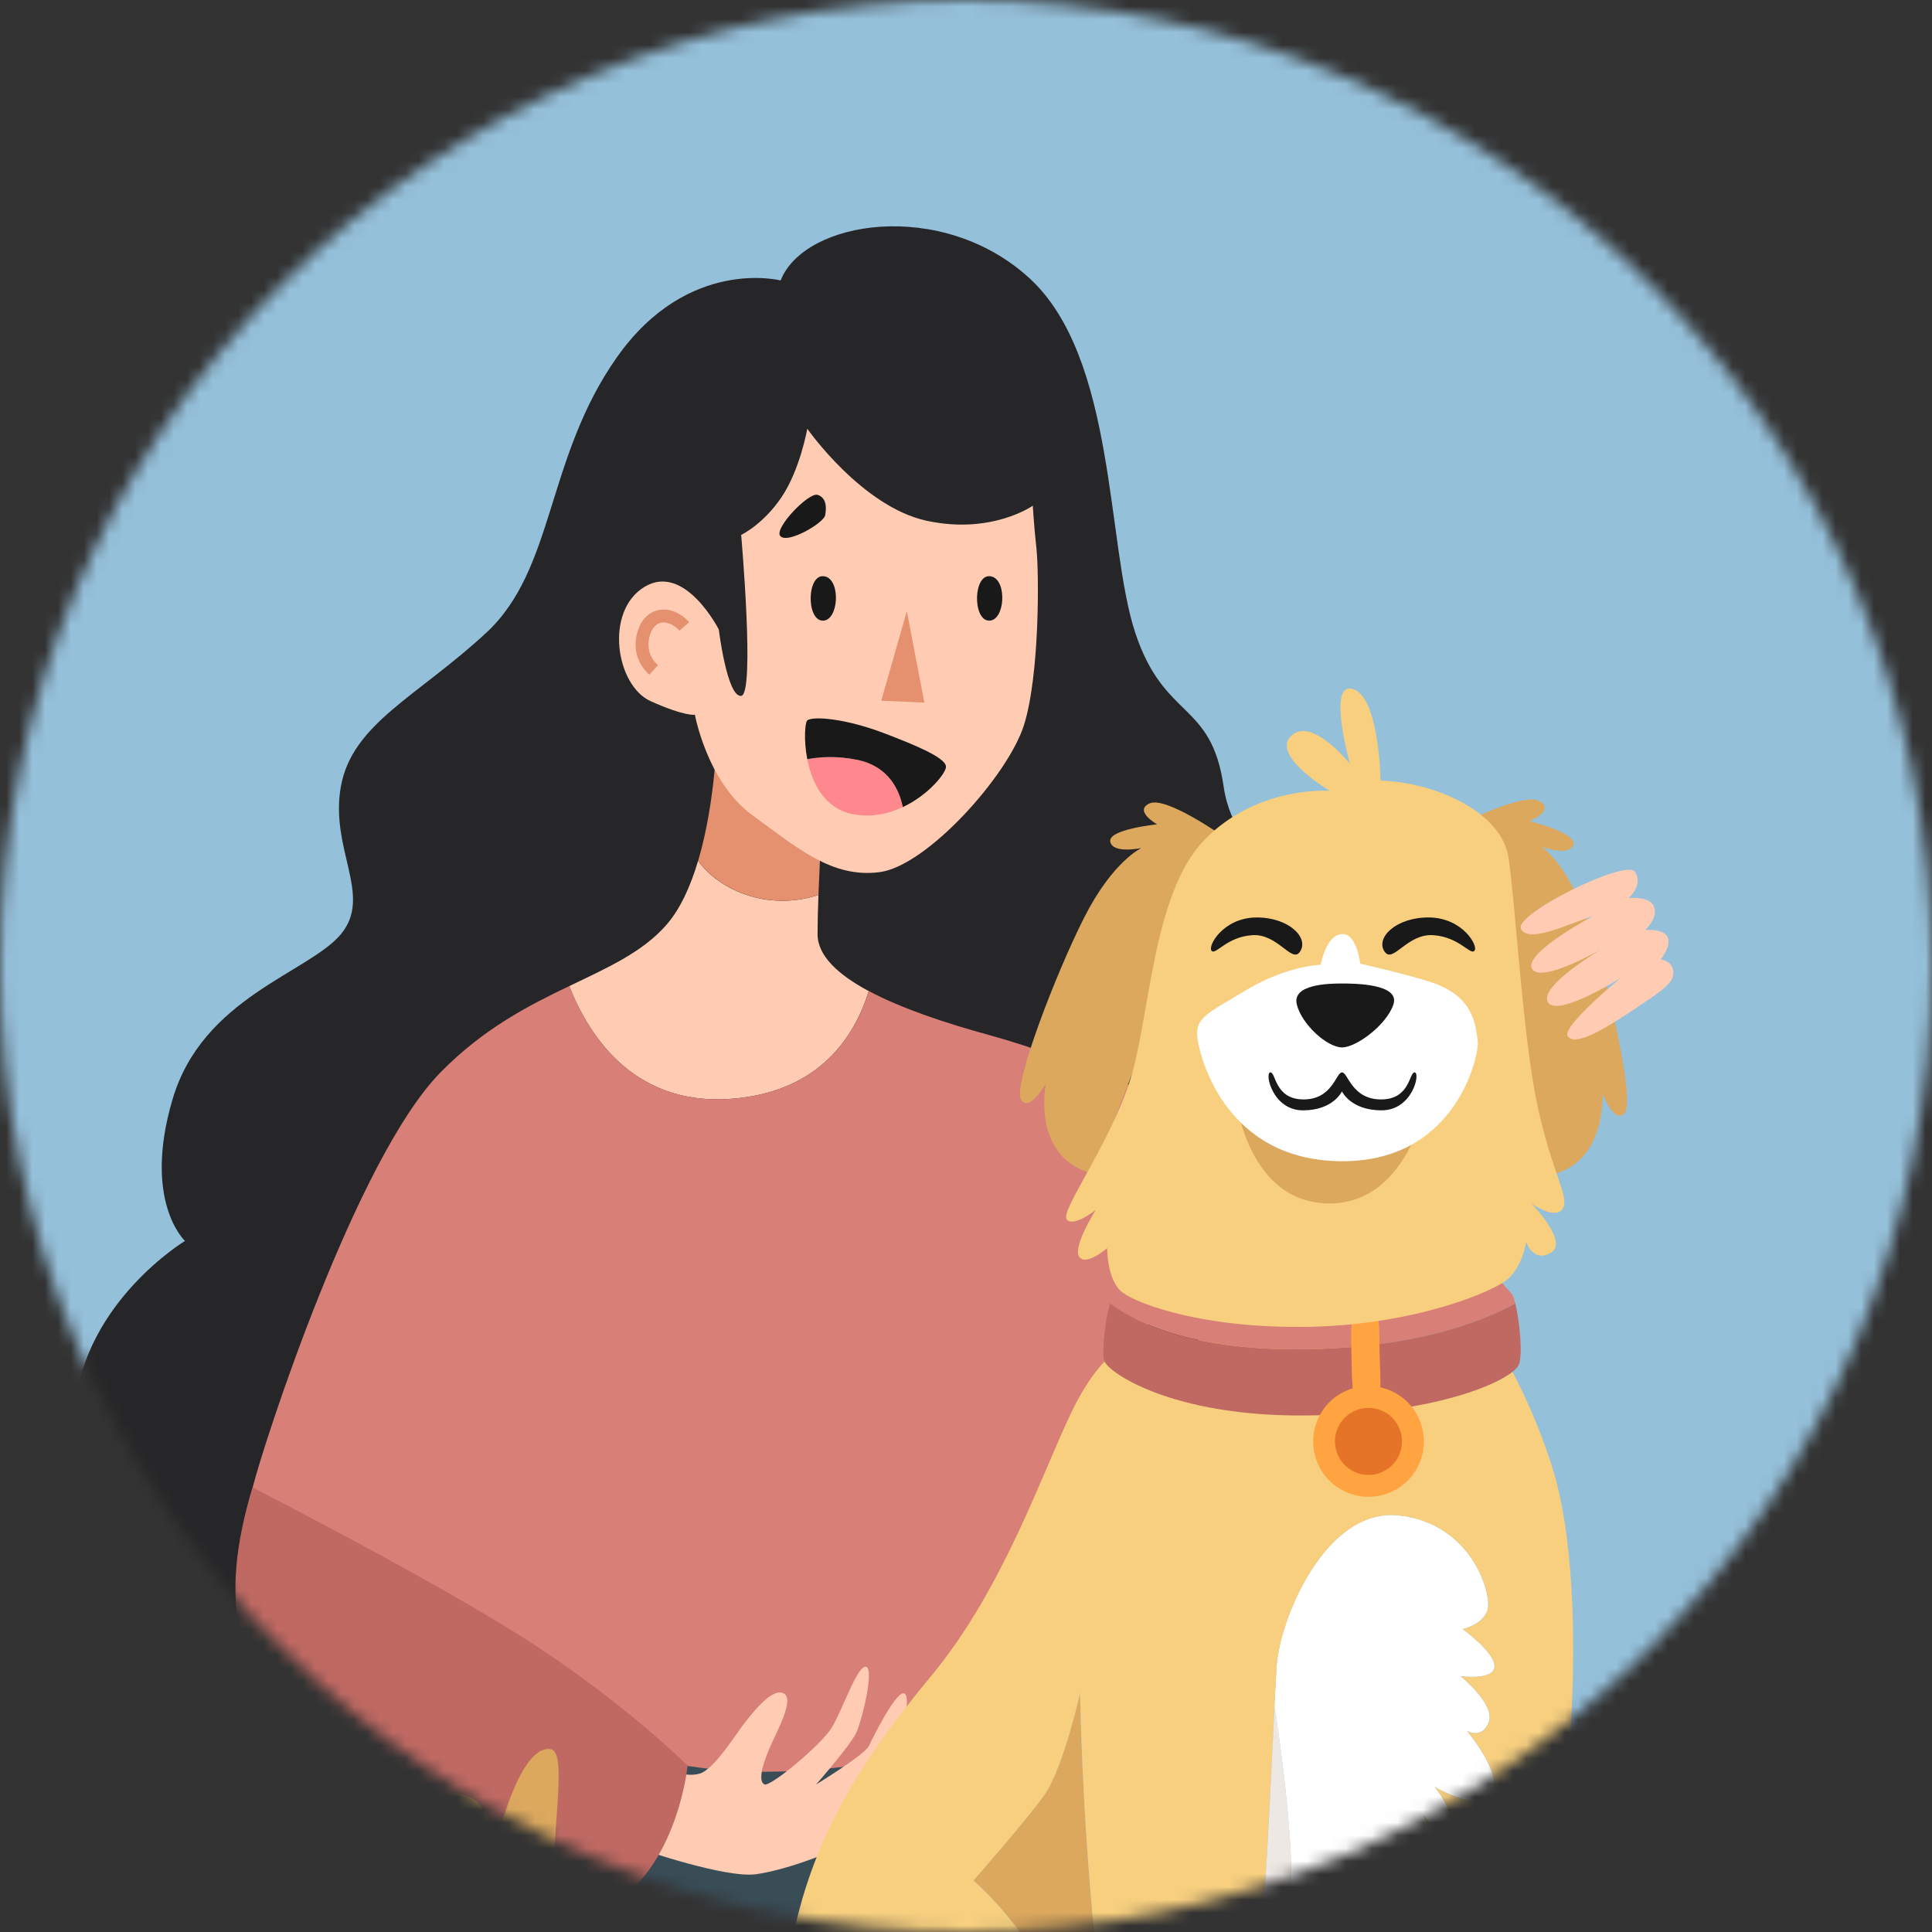 <svg width="150" height="150" viewBox="0 0 150 150" fill="none" xmlns="http://www.w3.org/2000/svg">
<rect x="0" y="0" width="150" height="150" fill="#333333" stroke="none"/>
<mask id="mask0_1862_2422" style="mask-type:alpha" maskUnits="userSpaceOnUse" x="0" y="0" width="150" height="150">
<circle cx="75" cy="75" r="75" fill="#D9D9D9"/>
</mask>
<g mask="url(#mask0_1862_2422)">
<path d="M146.778 154.59C185.343 116.025 185.343 53.498 146.778 14.932C108.213 -23.633 45.686 -23.633 7.121 14.932C-31.445 53.498 -31.445 116.025 7.121 154.59C45.686 193.155 108.213 193.155 146.778 154.59Z" fill="#95C0DA"/>
<path d="M60.602 21.773C60.602 21.773 53.408 19.917 47.89 27.747C42.372 35.577 43.097 44.166 37.768 49.113C32.438 54.06 27.358 56.164 26.469 61.046C25.581 65.929 28.97 69.521 26.469 72.528C23.968 75.535 15.732 77.421 13.395 85.355C11.053 93.294 14.362 96.346 14.362 96.346C14.362 96.346 6.612 101.025 5.808 109.306C5.004 117.588 12.586 122.718 12.586 122.718C12.586 122.718 12.258 131.868 24.048 131.01L35.837 130.151C35.837 130.151 39.48 145.107 58.241 145.514C76.997 145.921 83.859 131.471 83.859 131.471C83.859 131.471 101.3 131.208 103.449 116.213C105.597 101.218 98.497 96.991 98.497 96.991C98.497 96.991 105.731 94.708 104.198 81.326C102.665 67.948 95.966 67.71 94.999 61.046C94.031 54.383 90.399 55.955 88.136 49.113C85.879 42.275 86.683 27.767 79.904 21.579C73.126 15.396 62.453 17.088 60.608 21.773H60.602Z" fill="#262628"/>
<path d="M19.37 158.474C19.37 158.474 19.771 158.549 22.421 155.924C25.071 153.299 29.497 147.975 29.348 147.449C29.199 146.923 28.286 145.836 25.904 143.653C24.877 142.715 22.803 141.48 20.779 140.383C16.774 142.547 12.537 145.305 9.039 148.66C-0.726 158.023 -1.133 165.932 4.841 173.196C10.815 180.461 22.843 182.227 37.932 184.411C53.026 186.594 59.715 184.411 59.715 184.411C59.715 184.411 61.407 179.806 60.608 176.06C60.608 176.06 50.139 170.691 41.083 166.82C32.028 162.95 19.37 158.474 19.37 158.474Z" fill="#455A64"/>
<path d="M73.445 134.543H34.36C34.36 134.543 27.949 136.503 20.774 140.383C22.804 141.484 24.878 142.715 25.9 143.653C28.282 145.831 29.19 146.923 29.344 147.449C29.493 147.975 25.067 153.299 22.417 155.924C19.767 158.549 19.365 158.474 19.365 158.474C19.365 158.474 32.023 162.95 41.079 166.82C50.134 170.691 60.604 176.059 60.604 176.059L70.841 171.092L73.445 134.543Z" fill="#394D57"/>
<path d="M63.475 72.523C63.475 71.679 63.5 70.613 63.545 69.486C59.476 70.811 55.71 68.99 54.202 66.827C53.631 68.752 52.837 70.558 51.731 71.818C49.875 73.932 47.2 75.118 44.193 76.562C45.791 80.601 49.443 86.144 57.343 85.26C63.595 84.561 66.299 80.626 67.45 76.949C65.048 75.664 63.475 74.195 63.475 72.528V72.523Z" fill="#FFCCB3"/>
<path d="M63.545 69.486C63.669 66.058 63.922 62.068 63.922 62.068L55.671 56.719C55.671 56.719 55.596 62.133 54.207 66.822C55.715 68.985 59.482 70.806 63.55 69.481L63.545 69.486Z" fill="#E5906E"/>
<path d="M76.838 80.373C73.375 79.425 69.961 78.284 67.455 76.944C66.304 80.621 63.6 84.556 57.348 85.255C49.448 86.144 45.796 80.596 44.199 76.557C41.058 78.061 37.55 79.847 34.205 83.256C27.646 89.934 20.471 112.06 19.617 115.484L35.843 130.141C35.843 130.141 45.444 137.599 59.447 137.559C73.449 137.52 83.865 131.466 83.865 131.466L92.176 86.203C92.176 86.203 83.621 82.229 76.838 80.373Z" fill="#D87F78"/>
<path d="M62.675 33.299C62.675 33.299 62.124 36.445 60.69 38.583C59.256 40.722 57.544 41.531 57.544 41.531C57.544 41.531 58.636 53.916 57.544 54.03C56.452 54.144 55.807 48.874 55.807 48.874C55.807 48.874 53.163 43.669 50.036 45.565C46.91 47.46 47.819 53.231 50.523 54.442C53.227 55.653 53.952 55.489 53.952 55.489C53.952 55.489 54.899 60.739 58.432 63.309C61.965 65.879 64.61 68.181 68.282 67.715C71.954 67.249 78.27 60.208 79.501 56.293C80.731 52.378 80.672 44.429 80.468 42.573C80.265 40.717 80.185 39.263 80.185 39.263C80.185 39.263 76.995 41.521 71.954 40.434C66.907 39.343 62.68 33.289 62.68 33.289L62.675 33.299Z" fill="#FFCCB3"/>
<path d="M64.06 44.756C62.646 44.414 62.567 48.105 63.842 48.185C65.112 48.264 65.311 45.059 64.06 44.756Z" fill="#191919"/>
<path d="M76.976 44.756C75.562 44.414 75.483 48.105 76.758 48.185C78.028 48.264 78.227 45.059 76.976 44.756Z" fill="#191919"/>
<path d="M66.526 58.987C65.018 58.684 63.713 58.749 62.676 58.942C63.028 60.744 63.981 62.763 66.179 63.205C67.618 63.492 68.963 63.195 70.089 62.664C69.821 61.349 69.002 59.483 66.521 58.987H66.526Z" fill="#FF888E"/>
<path d="M73.444 59.508C73.404 58.783 70.779 57.751 68.805 56.987C65.564 55.732 63.034 55.593 62.672 55.94C62.508 56.094 62.384 57.444 62.676 58.942C63.714 58.749 65.014 58.684 66.527 58.987C69.008 59.483 69.827 61.349 70.095 62.664C72.129 61.706 73.474 59.979 73.449 59.513L73.444 59.508Z" fill="#191919"/>
<path d="M60.572 41.61C60.095 41.005 62.79 38.201 63.479 38.42C64.164 38.643 64.184 39.397 64.065 40.008C63.946 40.618 61.103 42.275 60.577 41.61H60.572Z" fill="#191919"/>
<path d="M68.422 54.402L70.407 47.445L71.766 54.551L68.422 54.402Z" fill="#E5906E"/>
<path d="M53.129 48.636C52.578 48.011 51.799 47.694 51.125 47.882C50.097 48.17 49.76 49.5 49.869 50.388C49.978 51.261 50.534 51.822 50.748 52.015" stroke="#E5906E" stroke-miterlimit="10"/>
<path d="M67.159 140.765C67.908 140.08 68.558 139.366 68.558 139.366C68.558 139.366 69.287 138.889 69.704 137.708C69.883 137.197 69.918 136.617 69.903 136.125C68.206 139.42 65.725 139.782 65.725 139.782C65.725 139.782 68.578 137.619 68.945 136.889C69.312 136.16 69.774 134.984 69.774 134.984C70.25 133.873 70.756 131.342 70.091 131.471C69.426 131.6 67.769 134.885 67.461 135.555C67.154 136.225 63.353 138.552 63.353 138.552C63.353 138.552 65.993 135.555 66.469 134.547C66.945 133.54 67.898 129.546 67.233 129.412C66.563 129.273 65.387 132.821 64.564 134.155C63.735 135.49 59.795 138.765 59.349 138.542C58.902 138.319 59.096 137.272 59.721 135.793C60.346 134.319 61.73 131.928 60.827 131.466C59.924 131.005 58.331 133.104 57.761 133.833C57.19 134.562 55.458 137.366 54.327 137.703C53.196 138.041 51.603 137.326 51.603 137.326L49.742 143.558C49.742 143.558 56.327 145.846 58.708 145.513C61.09 145.181 65.576 143.588 66.97 142.283C67.65 141.653 68.042 140.943 68.27 140.383C66.677 141.802 65.477 142.03 65.477 142.03C65.477 142.03 66.414 141.44 67.159 140.76V140.765Z" fill="#FFCCB3"/>
<path d="M65.72 139.777C65.72 139.777 68.201 139.415 69.898 136.121C69.878 135.475 69.764 134.979 69.764 134.979C69.764 134.979 69.302 136.155 68.935 136.885C68.568 137.614 65.715 139.777 65.715 139.777H65.72Z" fill="#E5906E"/>
<path d="M67.159 140.765C66.409 141.45 65.477 142.035 65.477 142.035C65.477 142.035 66.677 141.807 68.27 140.388C68.508 139.792 68.563 139.361 68.563 139.361C68.563 139.361 67.913 140.075 67.164 140.76L67.159 140.765Z" fill="#E5906E"/>
<path d="M19.607 115.489C19.607 115.489 34.622 123.155 41.762 127.879C48.907 132.602 53.383 137.078 53.383 137.078C53.383 137.078 52.837 142.888 49.264 146.521C49.264 146.521 37.644 145.007 27.471 138.165C17.299 131.322 17.121 123.864 19.602 115.484L19.607 115.489Z" fill="#C06963"/>
<path d="M63.797 154.996C63.797 154.996 57.862 160.628 48.42 157.66C38.977 154.693 45.249 136.096 42.718 135.798C40.188 135.5 38.387 143.648 38.387 143.648C38.387 143.648 38.377 139.738 35.831 139.316C33.286 138.889 32.288 146.888 32.636 151.453C32.983 156.023 36.7 157.779 36.7 157.779C36.7 157.779 32.169 155.542 31.882 157.536C31.589 159.536 34.189 163.228 39.275 163.59C39.275 163.59 32.75 165.828 36.804 167.584C40.853 169.341 44.306 166.473 44.306 166.473C44.306 166.473 38.144 169.703 43.8 170.854C49.452 172.005 59.019 168.854 61.986 163.347L63.802 154.991L63.797 154.996Z" fill="#DBA85E"/>
<path d="M100.322 149.751C100.322 149.751 102.455 151.81 105.041 151.403C106.752 151.135 108.444 149.736 109.392 148.823C109.511 147.007 109.442 145.513 109.442 145.513C109.442 145.513 110.087 147.166 111.377 146.52C112.667 145.875 110.489 140.908 110.489 140.908C110.489 140.908 111.739 142.645 112.424 141.717C113.109 140.789 111.377 138.73 111.377 138.73C111.377 138.73 114.806 140.75 115.818 139.316C116.825 137.882 113.883 134.369 113.883 134.369C113.883 134.369 115.014 135.093 115.58 133.724C116.145 132.349 113.401 130.141 113.401 130.141C113.401 130.141 115.962 130.488 116.031 129.402C116.106 128.315 113.56 126.479 113.56 126.479C113.56 126.479 115.133 126.152 115.495 124.991C115.858 123.829 114.324 118.302 108.633 117.657C102.942 117.012 99.349 125.641 99.111 129.397C99.066 130.072 99.012 131.119 98.947 132.429C98.947 132.429 100.158 140.139 100.237 144.938L100.317 149.741L100.322 149.751Z" fill="white"/>
<path d="M84.988 150.435C83.981 140.303 83.857 131.466 83.857 131.466C83.857 131.466 82.527 137.321 81.113 139.315C79.699 141.31 75.57 146.004 75.57 146.004C75.57 146.004 81.525 150.921 82.974 158.474C84.001 158.022 85.062 157.308 85.698 156.851C85.435 154.633 85.192 152.45 84.988 150.44V150.435Z" fill="#DBA85E"/>
<path d="M120.581 114.119C118.884 108.621 116.344 104.577 116.344 104.577L88.135 103.932C88.135 103.932 85.635 104.647 83.292 109.43C80.95 114.208 77.963 123.299 72.277 130.146C66.585 136.994 62.636 143.375 61.252 152.093C59.867 160.811 60.596 166.984 64.526 173.161C68.456 179.339 69.558 179.458 69.558 179.458H76.996C76.996 179.458 79.234 178.49 80.871 175.945C81.556 174.293 84.017 168.601 83.213 160.126C83.159 159.566 83.079 159.015 82.975 158.479C81.526 150.927 75.572 146.009 75.572 146.009C75.572 146.009 79.7 141.32 81.114 139.321C82.528 137.326 83.858 131.471 83.858 131.471C83.858 131.471 83.977 140.308 84.989 150.44C85.188 152.45 85.436 154.638 85.699 156.851C86.766 165.803 88.14 175.22 88.14 175.22C88.14 175.22 83.784 178.49 83.784 179.944C83.784 181.398 84.831 184.063 85.669 184.301C85.749 184.326 85.873 184.345 86.031 184.36C85.952 182.753 85.878 179.771 86.413 179.905C86.974 180.043 87.029 183.065 87.024 184.42C87.788 184.445 88.76 184.45 89.743 184.435C89.664 182.847 89.579 179.766 90.12 179.9C90.681 180.039 90.735 183.06 90.73 184.415C92.03 184.39 93.201 184.341 93.708 184.296C95.037 184.177 95.965 172.308 95.965 172.308C95.965 172.308 96.531 164.518 97.419 156.489C98.148 149.9 98.66 138.418 98.952 132.434C99.017 131.129 99.071 130.077 99.116 129.402C99.359 125.646 102.952 117.017 108.638 117.662C114.329 118.307 115.863 123.835 115.5 124.996C115.138 126.157 113.565 126.484 113.565 126.484C113.565 126.484 116.106 128.315 116.036 129.407C115.962 130.493 113.406 130.146 113.406 130.146C113.406 130.146 116.15 132.354 115.585 133.729C115.019 135.103 113.888 134.374 113.888 134.374C113.888 134.374 116.835 137.887 115.823 139.321C114.816 140.755 111.382 138.735 111.382 138.735C111.382 138.735 113.119 140.794 112.429 141.722C111.744 142.65 110.494 140.914 110.494 140.914C110.494 140.914 112.672 145.876 111.382 146.526C110.092 147.171 109.447 145.518 109.447 145.518C109.447 145.518 109.516 147.012 109.397 148.828C109.338 149.736 109.229 150.723 109.045 151.651C108.479 154.435 107.269 158.27 107.269 158.27C107.269 158.27 104.401 182.787 105.046 183.815C105.363 184.321 107.105 184.529 108.946 184.584C108.946 183.14 109.025 180.445 109.556 180.311C110.072 180.182 110.017 182.961 109.943 184.599C110.97 184.599 111.948 184.569 112.652 184.519C112.657 183.06 112.742 180.44 113.263 180.311C113.754 180.187 113.729 182.743 113.66 184.395C114.9 184.033 116.394 181.775 116.22 179.453C116.036 177.032 113.496 175.702 113.496 175.702C113.496 175.702 120.249 150.763 121.445 140.105C122.636 129.451 122.274 119.617 120.577 114.119H120.581Z" fill="#F7CF7F"/>
<path d="M109.396 148.823C108.448 149.736 106.756 151.14 105.044 151.403C102.459 151.805 100.325 149.751 100.325 149.751L100.246 144.947C100.167 140.144 98.956 132.438 98.956 132.438C98.663 138.422 98.152 149.899 97.423 156.494C96.534 164.527 95.969 172.313 95.969 172.313C95.969 172.313 100.663 167.772 103.451 164.443C106.24 161.113 107.267 158.27 107.267 158.27C107.267 158.27 108.478 154.435 109.043 151.651C109.232 150.723 109.336 149.736 109.396 148.828V148.823Z" fill="#EDE8E4"/>
<path d="M116.103 99L87.651 99.362C87.651 99.362 86.53 100.211 86.197 101.178C86.197 101.188 86.192 101.198 86.188 101.203C88.272 102.761 92.772 104.924 101.629 104.751C109.499 104.597 114.565 102.865 117.646 101.203C117.552 100.826 117.458 100.543 117.368 100.449C116.976 100.027 116.098 98.995 116.098 98.995L116.103 99Z" fill="#D87F78"/>
<path d="M86.191 101.203C85.859 102.19 85.536 104.736 85.715 105.604C85.899 106.478 90.89 110.02 101.514 109.896C112.137 109.777 117.496 107.018 117.918 105.962C118.246 105.138 117.973 102.528 117.65 101.203C114.569 102.86 109.498 104.597 101.633 104.751C92.771 104.924 88.27 102.761 86.191 101.203Z" fill="#C06963"/>
<path d="M105.599 101.213C104.691 101.233 104.924 104.24 104.949 106.12C104.974 108.001 105.083 109.782 106.274 109.901C107.465 110.021 107.152 107.063 107.108 104.979C107.058 102.895 107.296 101.168 105.599 101.208V101.213Z" fill="#FFA440"/>
<path d="M110.536 111.578C110.353 109.211 108.283 107.44 105.917 107.629C103.55 107.812 101.778 109.881 101.967 112.248C102.15 114.615 104.22 116.386 106.586 116.198C108.953 116.014 110.725 113.945 110.536 111.578Z" fill="#FFA440"/>
<path d="M108.843 111.707C108.734 110.273 107.479 109.202 106.045 109.316C104.611 109.425 103.539 110.68 103.653 112.114C103.767 113.548 105.017 114.62 106.451 114.506C107.885 114.397 108.957 113.141 108.843 111.707Z" fill="#E57428"/>
<path d="M113.5 63.949C113.5 63.949 118.343 61.468 119.544 62.212C120.744 62.956 118.75 63.75 118.75 63.75C118.75 63.75 122.491 64.678 122.154 65.606C121.816 66.534 119.688 65.74 119.688 65.74C119.688 65.74 121.742 67.055 123.31 71.709C124.878 76.363 126.922 85.369 126.163 86.386C125.404 87.404 124.416 84.938 124.416 84.938C124.416 84.938 124.749 90.812 119.742 91.314L113.5 63.949Z" fill="#DBA85E"/>
<path d="M94.998 64.956C94.998 64.956 90.557 61.81 89.266 62.371C87.976 62.936 89.832 64.003 89.832 64.003C89.832 64.003 85.997 64.385 86.2 65.353C86.403 66.32 88.621 65.839 88.621 65.839C88.621 65.839 86.403 66.846 84.18 71.228C81.963 75.609 78.653 84.228 79.258 85.345C79.864 86.461 81.193 84.159 81.193 84.159C81.193 84.159 80.022 89.924 84.905 91.14L94.993 64.951L94.998 64.956Z" fill="#DBA85E"/>
<path d="M107.185 60.599C107.185 60.599 107.101 54.144 105.047 53.499C102.993 52.854 104.809 59.309 104.809 59.309C104.809 59.309 101.861 55.593 100.249 57.131C98.636 58.664 103.236 61.398 103.236 61.398C103.236 61.398 97.634 60.966 93.515 65.204C89.397 69.441 89.312 79.167 87.66 84.109C86.008 89.051 82.331 93.978 82.817 94.663C83.304 95.348 85.075 93.939 85.075 93.939C85.075 93.939 83.259 96.802 83.785 97.571C84.311 98.34 85.963 96.901 85.963 96.901C85.963 96.901 85.924 99.446 87.174 100.364C88.424 101.282 93.55 103.173 101.683 103.014C109.815 102.855 116.028 100.275 117.119 99.263C118.211 98.255 118.494 96.439 118.494 96.439C118.494 96.439 119.059 98.092 120.429 97.248C121.803 96.4 118.896 93.437 118.896 93.437C118.896 93.437 120.712 94.747 121.317 93.859C121.922 92.971 120.429 90.951 119.317 85.588C118.206 80.219 117.645 69.992 117.119 66.568C116.593 63.145 111.671 60.768 107.19 60.604L107.185 60.599Z" fill="#F7CF7F"/>
<path d="M126.446 69.719C126.446 69.719 127.622 68.712 126.933 67.685C126.248 66.658 117.46 71.004 118.095 72.131C118.735 73.262 121.727 71.744 123.687 71.124C123.687 71.124 118.279 73.982 118.944 75.207C119.609 76.433 124.407 73.654 124.407 73.654C124.407 73.654 119.509 76.507 120.169 77.792C120.824 79.073 125.811 75.942 125.811 75.942C125.811 75.942 121.162 79.757 121.727 80.472C122.293 81.186 124.253 80.115 126.709 78.472C129.165 76.83 129.939 76.344 129.915 75.465C129.885 74.587 128.937 74.493 128.937 74.493C128.937 74.493 129.771 73.471 129.478 72.776C129.185 72.081 127.736 72.2 127.736 72.2C127.736 72.2 128.759 71.248 128.416 70.394C128.074 69.541 126.451 69.724 126.451 69.724L126.446 69.719Z" fill="#FFCCB3"/>
<path d="M95.965 85.349C95.965 85.349 96.853 93.432 103.229 93.432C109.605 93.432 110.93 84.729 110.93 84.729L95.965 85.349Z" fill="#DBA85E"/>
<path d="M104.24 72.522C102.945 72.522 102.543 74.904 102.543 74.904C102.543 74.904 99.938 74.964 96.812 76.839C93.686 78.715 92.738 79.017 92.976 80.675C93.219 82.327 95.279 90.157 104.24 90.157C113.201 90.157 114.893 81.722 114.73 80.794C114.566 79.866 114.581 77.504 111.38 76.353C109.698 75.748 105.609 74.82 105.609 74.82C105.609 74.82 105.351 72.517 104.24 72.517V72.522Z" fill="white"/>
<path d="M104.194 81.32C103.043 81.32 101.048 79.524 100.681 77.971C100.314 76.418 103.142 76.358 104.194 76.358C105.246 76.358 108.695 76.398 108.189 77.971C107.682 79.543 105.325 81.32 104.194 81.32Z" fill="#191919"/>
<path d="M100.924 73.897C100.294 74.82 99.207 72.463 97.213 72.607C95.213 72.746 94.389 74.18 94.067 73.818C93.744 73.456 94.955 71.277 97.496 71.233C100.036 71.193 101.673 72.805 100.924 73.897Z" fill="#191919"/>
<path d="M109.846 83.26C109.394 83.201 109.518 85.359 107.226 85.359C104.933 85.359 104.666 83.26 104.194 83.26C103.723 83.26 103.47 85.359 101.207 85.359C98.944 85.359 99.069 83.201 98.622 83.26C98.175 83.32 98.805 86.207 101.162 86.207C103.519 86.207 104.189 84.734 104.189 84.734C104.189 84.734 104.864 86.207 107.261 86.207C109.657 86.207 110.292 83.32 109.841 83.26H109.846Z" fill="#191919"/>
<path d="M107.512 73.897C108.152 74.82 109.254 72.463 111.278 72.607C113.308 72.746 114.146 74.18 114.474 73.818C114.801 73.455 113.571 71.277 110.991 71.232C108.41 71.193 106.753 72.805 107.507 73.897H107.512Z" fill="#191919"/>
</g>
</svg>
